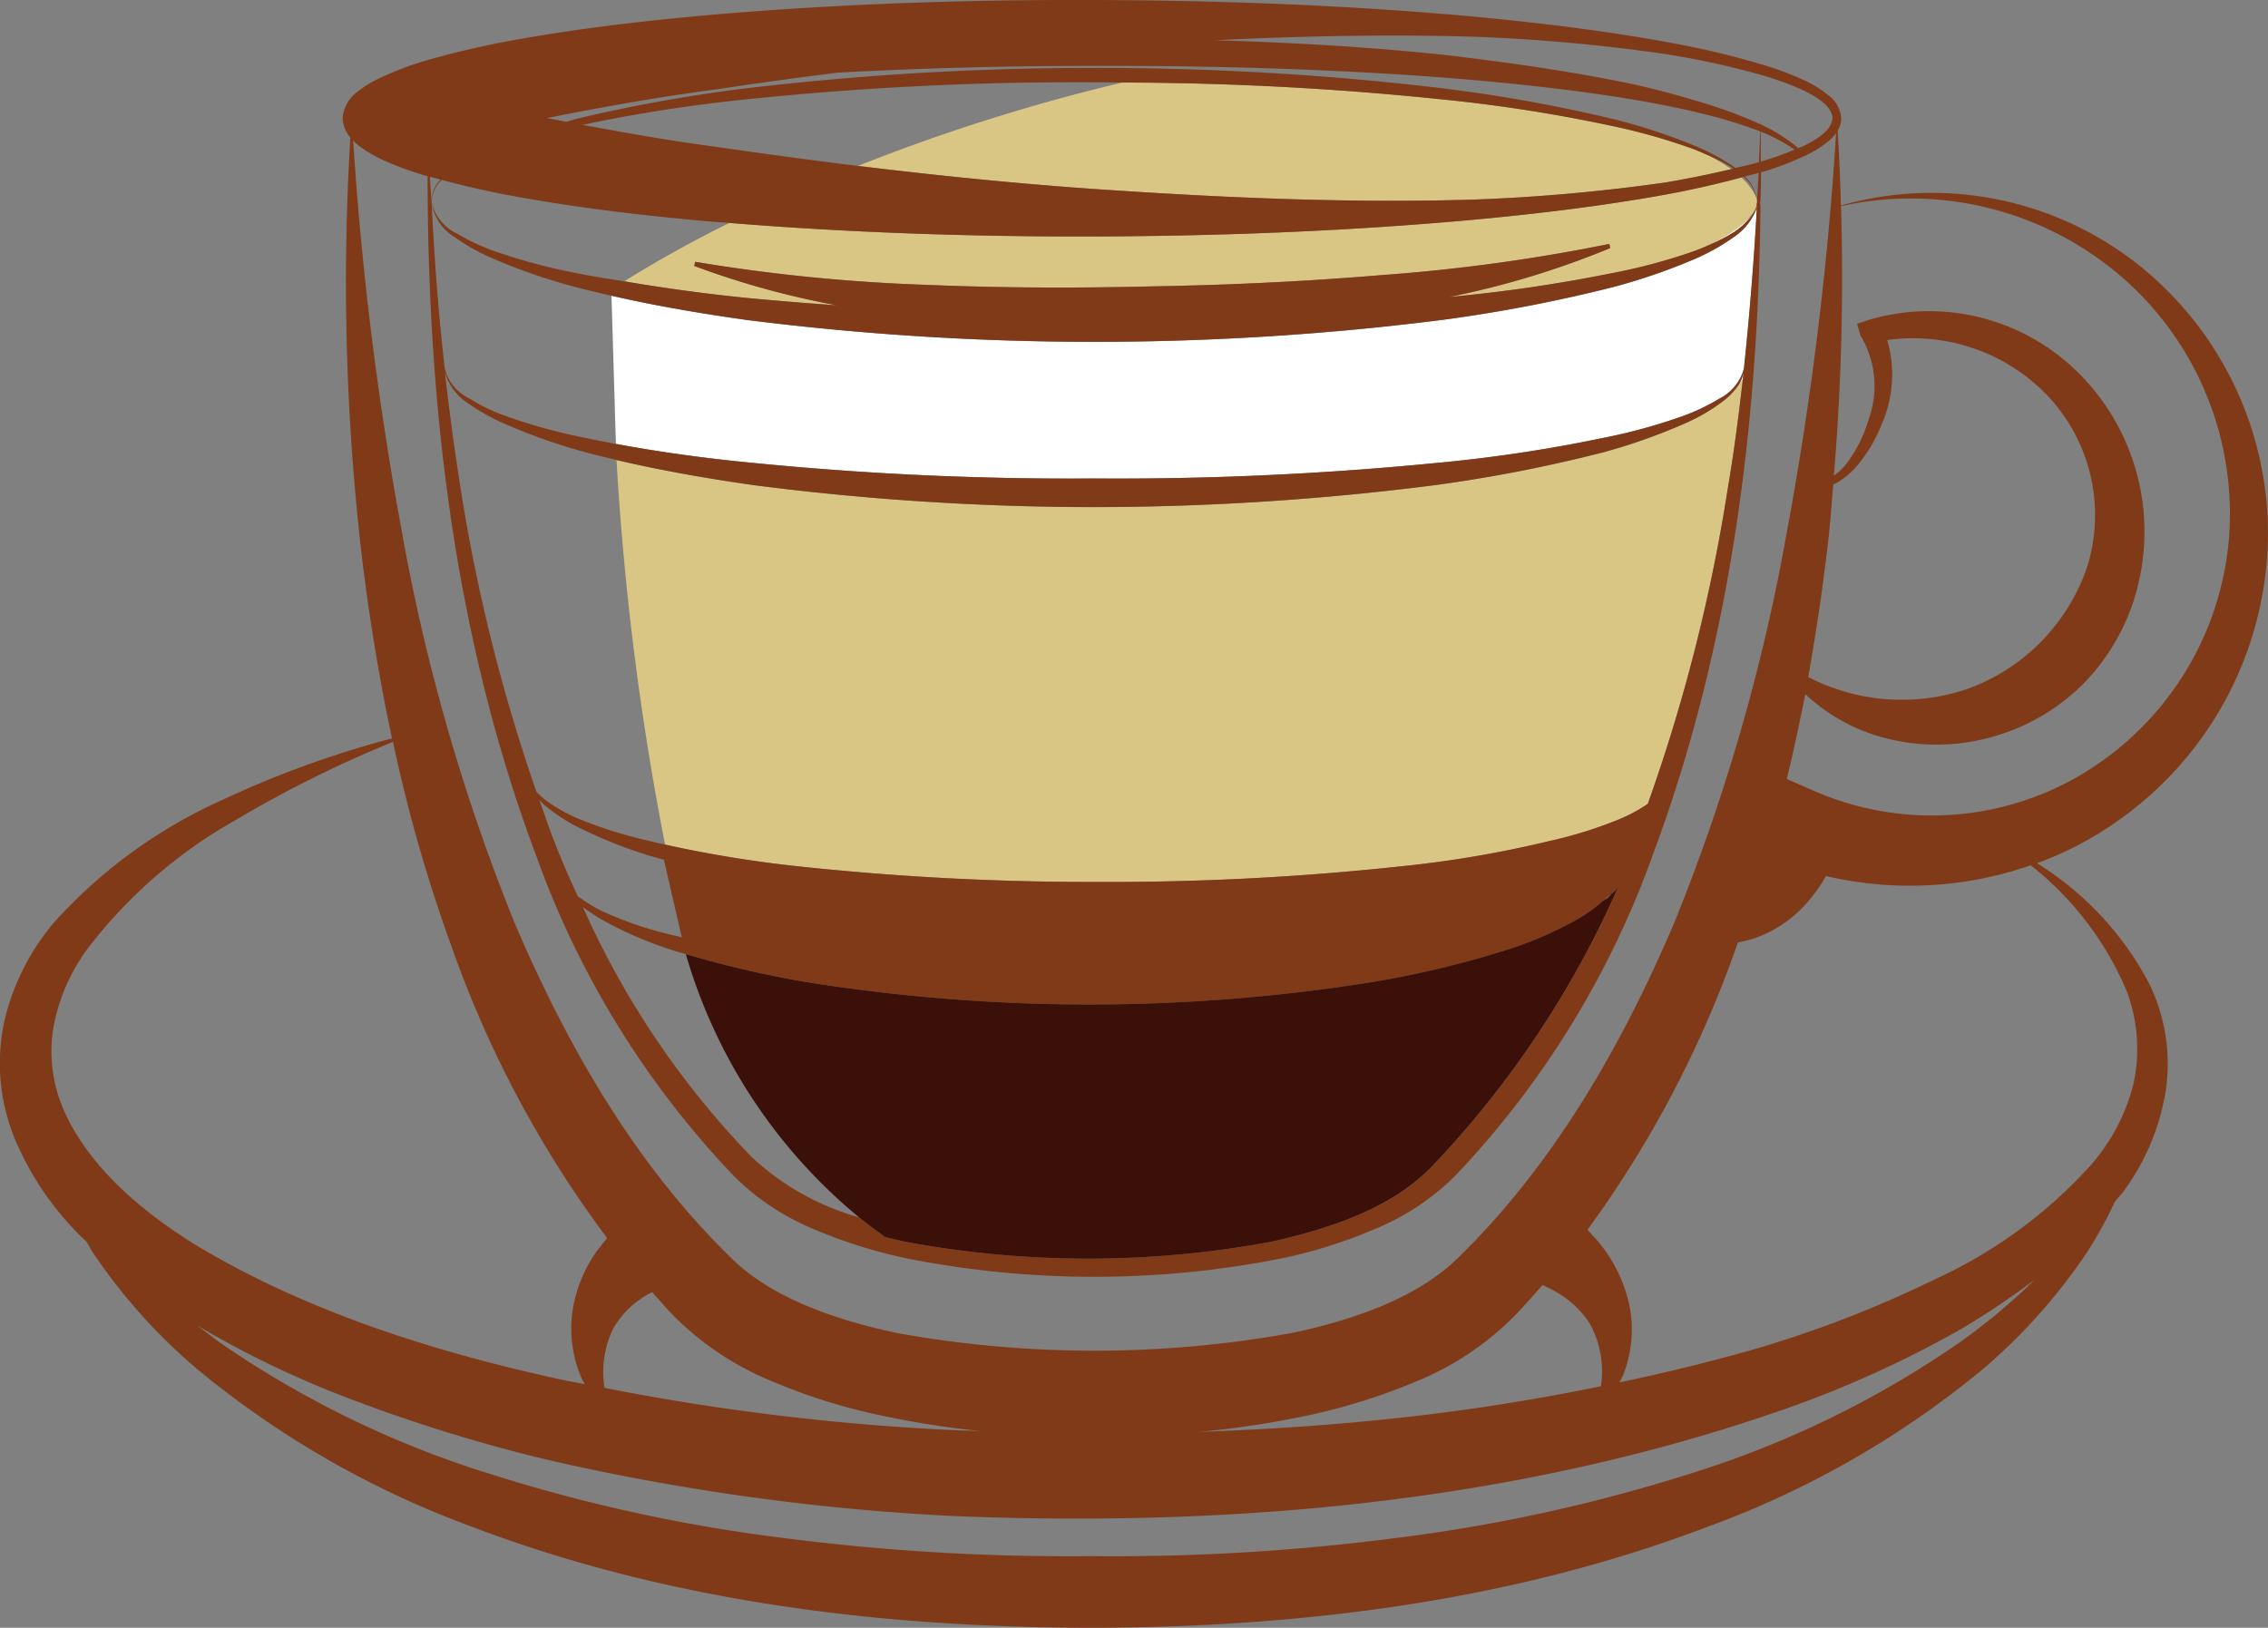 <svg xmlns="http://www.w3.org/2000/svg" id="Group_168" width="123.354" height="88.555" data-name="Group 168" viewBox="0 0 123.354 88.555">
    <rect x="0" y="0" width="123.354" height="88.555" fill="#808080" stroke="none"/>
    <defs>
        <style>
            .cls-1{fill:#d9c685}.cls-2{fill:#fff}.cls-3{fill:#803a17}.cls-4{fill:#3b1008}
        </style>
    </defs>
    <g id="Group_167" data-name="Group 167">
        <path id="Path_1441" d="M383.345 203.323a149.491 149.491 0 0 0 16.412.851 147.634 147.634 0 0 0 16.4-.851 59.957 59.957 0 0 0 8.067-1.376 23.134 23.134 0 0 0 3.888-1.222 8.63 8.63 0 0 0 1.459-.8 94.108 94.108 0 0 0 4.341-17.1c.34-1.992.6-3.993.827-5.994-.05.064-.081.13-.13.186-.033.048-.081.09-.114.138a3.633 3.633 0 0 1-.875.9 10.061 10.061 0 0 1-2.025 1.176 31.739 31.739 0 0 1-4.407 1.562 80.053 80.053 0 0 1-9.153 1.792 146.914 146.914 0 0 1-18.566 1.2 145.224 145.224 0 0 1-18.566-1.2c-2.494-.357-4.973-.786-7.421-1.362a155.33 155.33 0 0 0 2.641 20.924 65.561 65.561 0 0 0 7.222 1.176z" class="cls-1" data-name="Path 1441" transform="translate(-339.95 -156.194)"/>
        <path id="Path_1442" d="M380.5 177.416c1.588.153 3.174.276 4.761.388a46.073 46.073 0 0 1-7.744-2.139l.05-.226a96.023 96.023 0 0 0 12.41 1.248c4.148.178 8.327.193 12.491.088 4.164-.072 8.312-.266 12.459-.614a97.969 97.969 0 0 0 12.36-1.694l.048.226a47.266 47.266 0 0 1-8.747 2.659 82.979 82.979 0 0 0 8.731-1.273 31.4 31.4 0 0 0 4.521-1.2c.34-.121.663-.259.989-.406a9.27 9.27 0 0 0 1.718-1.084 3.875 3.875 0 0 0 .663-.753 1.885 1.885 0 0 0 .114-.437v-.09a.868.868 0 0 0-.05-.195 3.615 3.615 0 0 0-.809-1.06 51.966 51.966 0 0 1-3.986.906c-3.436.625-6.9 1.046-10.353 1.371-6.933.639-13.9.906-20.85.932-6.627.017-13.235-.2-19.847-.737a65.256 65.256 0 0 0-5.717 3.176c2.248.378 4.516.698 6.788.914z" class="cls-1" data-name="Path 1442" transform="translate(-339.757 -161.198)"/>
        <path id="Path_1443" d="M393.476 173.835c6.886.469 13.819.785 20.738.573a99.518 99.518 0 0 0 10.335-.93c1.2-.2 2.382-.447 3.565-.722a8.359 8.359 0 0 0-1.248-.753c-.259-.112-.52-.226-.777-.331a32.907 32.907 0 0 0-4.521-1.281 83.675 83.675 0 0 0-9.3-1.443 171.213 171.213 0 0 0-17.254-.908 104.793 104.793 0 0 0-14.387 4.539c4.262.521 8.54.957 12.849 1.256z" class="cls-1" data-name="Path 1443" transform="translate(-333.961 -163.554)"/>
        <path id="Path_1444" d="M407.251 171.6v-.086a.411.411 0 0 0-.033-.066.518.518 0 0 1 .033.152z" class="cls-1" data-name="Path 1444" transform="translate(-311.688 -160.699)"/>
        <path id="Path_1445" d="M407.258 171.612l-.05.261c.016-.033.033-.05.033-.073a.714.714 0 0 1 .017-.188z" class="cls-1" data-name="Path 1445" transform="translate(-311.696 -160.563)"/>
        <path id="Path_1446" d="M435.558 171.88a3.239 3.239 0 0 1-1.167 1.41 11.6 11.6 0 0 1-2.073 1.174 32.3 32.3 0 0 1-4.5 1.555 82.535 82.535 0 0 1-9.315 1.79 150.688 150.688 0 0 1-37.814 0c-2.462-.347-4.925-.761-7.356-1.319.066 2.082.195 6.636.243 8.06 2.512.47 5.041.8 7.6 1.046a174.877 174.877 0 0 0 18.419.834 177.121 177.121 0 0 0 18.421-.827 80.575 80.575 0 0 0 9.122-1.353 30.439 30.439 0 0 0 4.422-1.2 10.955 10.955 0 0 0 2.058-.981 2.582 2.582 0 0 0 1.312-1.628q.46-4.314.7-8.635c-.024.026-.057.05-.072.074z" class="cls-2" data-name="Path 1446" transform="translate(-340.076 -160.4)"/>
        <path id="Path_1447" d="M406.924 177a2.948 2.948 0 0 0 .031-.38 1.611 1.611 0 0 1-.276.7c.033-.048.081-.09.114-.138a1.816 1.816 0 0 0 .131-.182z" class="cls-2" data-name="Path 1447" transform="translate(-312.139 -156.368)"/>
        <path id="Path_1448" d="M407.333 171.6v.219l.031-.257c-.014.005-.014.02-.031.038z" class="cls-2" data-name="Path 1448" transform="translate(-311.592 -160.606)"/>
        <path id="Path_1449" d="M405.878 173.507a8.773 8.773 0 0 0 1.117-.575 3.836 3.836 0 0 0 1.053-.923 4.885 4.885 0 0 1-.452.413 9.265 9.265 0 0 1-1.718 1.085z" class="cls-2" data-name="Path 1449" transform="translate(-312.811 -160.23)"/>
        <path id="Path_1450" d="M478.582 195.046a18.7 18.7 0 0 0-7.323-15.262 18.116 18.116 0 0 0-15.9-3.006c-.031-1.36-.1-2.72-.176-4.074a1.305 1.305 0 0 0 .195-.654v-.017a1.731 1.731 0 0 0-.729-1.272 6.44 6.44 0 0 0-1.134-.722 16.887 16.887 0 0 0-2.479-.939 45.88 45.88 0 0 0-5.087-1.2c-3.436-.632-6.9-1.046-10.353-1.378-6.933-.64-13.9-.9-20.85-.923s-13.917.209-20.85.809c-3.484.309-6.933.706-10.385 1.314a49 49 0 0 0-5.12 1.174 17.033 17.033 0 0 0-2.512.956 5.958 5.958 0 0 0-1.2.737 1.971 1.971 0 0 0-.81 1.443 1.7 1.7 0 0 0 .421 1.044 129.552 129.552 0 0 0 .5 21.694 111.372 111.372 0 0 0 1.764 11 54.4 54.4 0 0 0-9.152 3.313 27.359 27.359 0 0 0-9.22 6.691 12.772 12.772 0 0 0-2.72 5.419 10.834 10.834 0 0 0 .533 6.252 16.244 16.244 0 0 0 3.938 5.7c.112.178.21.373.323.551a30.833 30.833 0 0 0 5.744 6.421 51 51 0 0 0 14.874 8.531c10.756 4.1 22.293 5.482 33.633 5.508 11.34-.017 22.892-1.408 33.633-5.508a50.751 50.751 0 0 0 14.9-8.531 31.052 31.052 0 0 0 5.721-6.415 22.374 22.374 0 0 0 1.49-2.714c.162-.211.356-.4.5-.606a12.53 12.53 0 0 0 2.284-5.509 9.955 9.955 0 0 0-.939-5.824 17.062 17.062 0 0 0-6.075-6.489 18.376 18.376 0 0 0 4.262-2.211 19.2 19.2 0 0 0 8.299-15.303zm-43.1-27.446a97.577 97.577 0 0 1 10.335.941 44.52 44.52 0 0 1 5.055 1.093 16.532 16.532 0 0 1 2.413.866c.713.349 1.573.844 1.621 1.523-.064.713-.908 1.183-1.621 1.54-.079.033-.162.055-.243.1a8.716 8.716 0 0 0-2.056-1.3v-.331a2.123 2.123 0 0 1-.017.323 25.672 25.672 0 0 0-2.075-.827 48.805 48.805 0 0 0-4.745-1.327c-3.225-.682-6.467-1.143-9.707-1.54-4.374-.5-8.764-.737-13.156-.875 4.739-.225 9.469-.331 14.201-.186zm17.351 6.14a15.744 15.744 0 0 1-1.832.649v-1.626a9.122 9.122 0 0 1 1.837.977zm-9.533 40.01a52.93 52.93 0 0 1-10.223 15.357c-2.236 2.262-5.524 3.337-8.716 4.052a54.349 54.349 0 0 1-19.863 0 89.68 89.68 0 0 1-1.115-.259q-.73-.524-1.411-1.07a14.091 14.091 0 0 1-5.848-3.28 47.055 47.055 0 0 1-9.186-13.6c.29.211.582.4.875.592a20.3 20.3 0 0 0 3.58 1.612c.373.13.763.244 1.15.356a57.315 57.315 0 0 0 6.432 1.5 97.762 97.762 0 0 0 31.025 0 53.552 53.552 0 0 0 7.582-1.856 20.779 20.779 0 0 0 3.58-1.612 8.908 8.908 0 0 0 1.248-.915c.1-.1.211-.178.323-.276a.109.109 0 0 0 .017-.033c.048-.031.081-.057.13-.088.064-.05.129-.1.193-.145a1.582 1.582 0 0 0 .228-.333zm-54.533-23.127c2.448.575 4.927 1.005 7.421 1.362a145.216 145.216 0 0 0 18.566 1.2 146.9 146.9 0 0 0 18.566-1.2 80.033 80.033 0 0 0 9.153-1.792 31.73 31.73 0 0 0 4.407-1.562 10.063 10.063 0 0 0 2.025-1.176 3.632 3.632 0 0 0 .875-.9 1.611 1.611 0 0 0 .276-.7 2.948 2.948 0 0 1-.031.38c-.228 2-.487 4-.827 5.995a94.1 94.1 0 0 1-4.341 17.1 8.628 8.628 0 0 1-1.459.8 23.134 23.134 0 0 1-3.889 1.222 59.955 59.955 0 0 1-8.067 1.376 147.627 147.627 0 0 1-16.4.851 149.492 149.492 0 0 1-16.412-.851 65.556 65.556 0 0 1-7.226-1.182c-.29-.066-.566-.121-.842-.195a24 24 0 0 1-3.888-1.222 8.519 8.519 0 0 1-1.766-1 4.361 4.361 0 0 1-.5-.461 94.957 94.957 0 0 1-4.115-16.453 137.06 137.06 0 0 1-.86-6.375 2.937 2.937 0 0 0 1.15 1.621 11.126 11.126 0 0 0 2.042 1.167 30.885 30.885 0 0 0 4.407 1.562c.582.157 1.146.294 1.73.432zm-4.017 18.687a9.225 9.225 0 0 0 1.733 1.193 25.475 25.475 0 0 0 3.872 1.588c.323.1.663.186.989.283l.972 4.221c-.226-.059-.47-.116-.7-.171a19.714 19.714 0 0 1-3.616-1.248 7.753 7.753 0 0 1-1.345-.827 50.79 50.79 0 0 1-1.15-2.657c-.34-.842-.632-1.716-.939-2.584.065.066.115.137.179.202zm65.338-23.669a2.582 2.582 0 0 1-1.312 1.628 10.949 10.949 0 0 1-2.058.981 30.43 30.43 0 0 1-4.421 1.2 80.576 80.576 0 0 1-9.122 1.353 177.135 177.135 0 0 1-18.421.827 174.882 174.882 0 0 1-18.419-.834 84.814 84.814 0 0 1-7.6-1.046c-.5-.1-1.02-.186-1.523-.3a30.8 30.8 0 0 1-4.421-1.2 10.1 10.1 0 0 1-2.058-.989 2.47 2.47 0 0 1-1.312-1.63c-.34-2.988-.568-5.993-.711-9a2.67 2.67 0 0 0 1.231 1.854 11.114 11.114 0 0 0 2.088 1.174 31.646 31.646 0 0 0 4.5 1.555c.649.171 1.3.325 1.961.47 2.431.559 4.894.972 7.356 1.319a150.69 150.69 0 0 0 37.814 0 82.527 82.527 0 0 0 9.315-1.79 32.289 32.289 0 0 0 4.5-1.555 11.6 11.6 0 0 0 2.073-1.174 3.239 3.239 0 0 0 1.167-1.41c.015-.057.015-.121.031-.169.016-.09.033-.171.05-.261a.711.711 0 0 0-.017.187V177q-.242 4.33-.696 8.64zm-16.541-14.646a83.654 83.654 0 0 1 9.3 1.443 32.9 32.9 0 0 1 4.521 1.281c.257.1.518.219.777.331a10.464 10.464 0 0 1 1.329.689c0 .017.016.024.031.033a.34.34 0 0 0-.112.031c-1.183.276-2.367.52-3.565.722a99.524 99.524 0 0 1-10.335.93c-6.919.211-13.852-.1-20.738-.573-4.309-.3-8.587-.739-12.847-1.255-2.56-.318-5.12-.658-7.646-1.029-2.479-.325-4.925-.755-7.34-1.207a84.741 84.741 0 0 1 9.041-1.4 173.266 173.266 0 0 1 18.792-.915c.52 0 1.02.007 1.54.015a171.2 171.2 0 0 1 17.248.903zm17.254 5.421v.086a.519.519 0 0 0-.033-.153 2.071 2.071 0 0 0-.632-1.15c.244-.064.5-.121.746-.195-.021.478-.054.941-.082 1.411zm-67.282-.083c3.451.616 6.9 1.013 10.385 1.321.34.024.663.048 1 .074 6.612.533 13.22.753 19.847.737 6.95-.026 13.917-.292 20.85-.932 3.451-.325 6.917-.746 10.353-1.371a51.966 51.966 0 0 0 3.986-.906.831.831 0 0 1 .129-.033 2.048 2.048 0 0 1 .68 1.093.872.872 0 0 1 .05.195v.09a1.885 1.885 0 0 1-.114.437 2.461 2.461 0 0 1-.211.34 3.835 3.835 0 0 1-1.053.923 8.778 8.778 0 0 1-1.117.575c-.325.147-.649.285-.989.406a31.394 31.394 0 0 1-4.521 1.2 82.979 82.979 0 0 1-8.731 1.273 47.265 47.265 0 0 0 8.747-2.659l-.048-.226a97.972 97.972 0 0 1-12.36 1.694c-4.147.347-8.3.542-12.459.614-4.164.1-8.343.09-12.491-.088a96.027 96.027 0 0 1-12.41-1.248l-.05.226a46.067 46.067 0 0 0 7.744 2.139 185.763 185.763 0 0 1-4.761-.388 97.699 97.699 0 0 1-6.788-.915c-.827-.138-1.671-.254-2.479-.423a31.394 31.394 0 0 1-4.521-1.2 11.287 11.287 0 0 1-2.106-.981 2.485 2.485 0 0 1-1.376-1.709v-.074a1.847 1.847 0 0 1 .551-1.132c1.406.382 2.832.69 4.258.948zm10.741-5.881c2.17-.331 4.342-.623 6.529-.9q7.046-.378 14.093-.366c6.5-.015 12.994.171 19.459.68 3.24.27 6.48.61 9.672 1.143 1.6.268 3.192.592 4.747 1.013.744.219 1.49.447 2.22.73-.033.551-.048 1.11-.081 1.669l-.017.007c-.423.123-.842.211-1.262.309a.6.6 0 0 1-.1-.073 11.442 11.442 0 0 0-2.089-1.127 31.926 31.926 0 0 0-4.5-1.472 84.29 84.29 0 0 0-9.3-1.67 157.776 157.776 0 0 0-18.875-1.1 159.711 159.711 0 0 0-18.875 1.1 84.3 84.3 0 0 0-9.3 1.67c-.195.048-.356.112-.549.16-.342-.074-.7-.129-1.055-.2 3.023-.608 6.136-1.16 9.278-1.573zm-15.06 4.918a1.715 1.715 0 0 0-.5 1.141 30.693 30.693 0 0 1-.081-1.288c.196.049.391.09.581.147zm-4.763-2.13c.081.081.162.16.243.233a6.883 6.883 0 0 0 1.2.746 16.728 16.728 0 0 0 2.512.939l.1.026c0 12.491 1.457 25.117 5.9 36.954a49.336 49.336 0 0 0 10.708 17.39 13.323 13.323 0 0 0 4.423 2.951 27.171 27.171 0 0 0 4.973 1.569 52.363 52.363 0 0 0 20.5 0 26.39 26.39 0 0 0 4.973-1.569 13.335 13.335 0 0 0 4.44-2.942 49.524 49.524 0 0 0 10.71-17.408c4.228-11.315 5.75-23.361 5.864-35.318v-.219c.017-.542.031-1.077.031-1.619a.091.091 0 0 1 .033-.007 16.739 16.739 0 0 0 2.479-.95 5.522 5.522 0 0 0 1.134-.72 2.062 2.062 0 0 0 .437-.454 180.266 180.266 0 0 1-2.657 21.589 105.481 105.481 0 0 1-6.156 21.394c-2.883 6.763-6.608 13.195-11.744 18.2-2.172 2.146-5.575 3.354-9.025 4.091a60.447 60.447 0 0 1-21.514 0c-3.451-.737-6.871-1.952-9.008-4.091-5.153-5.013-8.88-11.438-11.763-18.2a106.723 106.723 0 0 1-6.156-21.394 181.185 181.185 0 0 1-2.632-21.191zm83.438 10.86a10.118 10.118 0 0 1 8.749 3.052 9.459 9.459 0 0 1 2.139 9.253 10.725 10.725 0 0 1-6.481 6.658 11.054 11.054 0 0 1-8.7-.632c.454-2.543.825-5.1 1.117-7.663.1-.939.164-1.88.245-2.819a1.484 1.484 0 0 0 .323-.164 4.312 4.312 0 0 0 1-.882 8.129 8.129 0 0 0 1.329-2.268 6.674 6.674 0 0 0 .279-4.535zm-16.184 53.49a5.391 5.391 0 0 1 .616 3.425 118.443 118.443 0 0 1-13.139 1.937c-2.9.276-5.814.437-8.731.549a51.161 51.161 0 0 0 6.042-.923 32.582 32.582 0 0 0 5.816-1.84 15.966 15.966 0 0 0 5.362-3.6c.5-.527.989-1.077 1.474-1.628a7.98 7.98 0 0 1 .761.388 5.3 5.3 0 0 1 1.799 1.692zm-33.115 5.864c-.388-.024-.777-.024-1.183-.039a129.324 129.324 0 0 1-19.279-2.31 5.358 5.358 0 0 1 .487-3.256 4.921 4.921 0 0 1 2.106-1.953c.371.413.73.834 1.119 1.24a16.084 16.084 0 0 0 5.379 3.6 31.514 31.514 0 0 0 5.816 1.84 50.036 50.036 0 0 0 5.555.878zm-49.753-17.2a7.976 7.976 0 0 1-.713-4.578 10.328 10.328 0 0 1 1.913-4.5 26.489 26.489 0 0 1 8-6.948 64.842 64.842 0 0 1 8.586-4.271 83.162 83.162 0 0 0 3.207 11.2 59.21 59.21 0 0 0 8.442 15.8c-.226.283-.47.559-.68.875a7.557 7.557 0 0 0-1.248 3.442 6.852 6.852 0 0 0 .549 3.337c.05.107.116.195.164.292-.39-.081-.779-.145-1.167-.226-7.033-1.516-14.014-3.743-20.025-7.364-2.944-1.832-5.651-4.156-7.028-7.056zm103.023 12.356a53.641 53.641 0 0 1-14.711 7.169 89.18 89.18 0 0 1-16.105 3.508 119.076 119.076 0 0 1-16.524.97 120.654 120.654 0 0 1-16.524-.97 88.674 88.674 0 0 1-16.089-3.5 54.019 54.019 0 0 1-14.727-7.167c-.4-.292-.792-.6-1.2-.908a53 53 0 0 0 8.084 3.905 88.449 88.449 0 0 0 10.822 3.368 126.162 126.162 0 0 0 22.293 3.095c14.953.6 30.134-.7 44.44-5.581a58.674 58.674 0 0 0 10.368-4.642 42.872 42.872 0 0 0 3.936-2.648 33.99 33.99 0 0 1-4.063 3.401zm9.071-19.06a8.975 8.975 0 0 1 .357 5.006 10.665 10.665 0 0 1-2.332 4.44 25.954 25.954 0 0 1-8.426 6.18 62.135 62.135 0 0 1-10.028 3.872 106.61 106.61 0 0 1-7.176 1.757c.064-.129.129-.241.195-.379a6.813 6.813 0 0 0 .4-3.549 8.084 8.084 0 0 0-1.555-3.492c-.244-.316-.52-.6-.777-.884a59.5 59.5 0 0 0 8.084-15.35c.031-.1.064-.186.1-.283a.489.489 0 0 0 .129-.024 5.711 5.711 0 0 0 1.215-.373 6.684 6.684 0 0 0 2.058-1.386 8.235 8.235 0 0 0 1.362-1.79c0-.017.015-.031.015-.04a19.974 19.974 0 0 0 11.147-.584 17.321 17.321 0 0 1 5.232 6.878zm-16.849-10.85l-1.652-.722c.373-1.531.7-3.078 1.005-4.618a10.074 10.074 0 0 0 3.466 2.123 11.079 11.079 0 0 0 6.173.34 11.305 11.305 0 0 0 5.542-3.085 11.529 11.529 0 0 0 2.981-5.588 12.18 12.18 0 0 0-3.5-11.454 11.517 11.517 0 0 0-11.243-2.683l-.6.2.162.557v.009l.033.121.048.05a5.326 5.326 0 0 1 .39 4.447 7.49 7.49 0 0 1-1.036 2.187 3.288 3.288 0 0 1-.812.858.163.163 0 0 0-.048.031 129.856 129.856 0 0 0 .388-14.661 17.554 17.554 0 0 1 15.214 3.808 17.053 17.053 0 0 1 5.881 14.321 16.545 16.545 0 0 1-7.922 12.735 15.985 15.985 0 0 1-14.47 1.024z" class="cls-3" data-name="Path 1450" transform="translate(-355.234 -165.599)"/>
        <path id="Path_1451" d="M425.87 192.279c-.1.114-.195.211-.195.219-.1.066-.195.114-.276.178a8.913 8.913 0 0 1-1.248.915 20.776 20.776 0 0 1-3.58 1.612 53.549 53.549 0 0 1-7.582 1.856 97.762 97.762 0 0 1-31.025 0 57.331 57.331 0 0 1-6.432-1.5 29 29 0 0 0 9.429 14.323q.681.546 1.411 1.07c.371.088.744.176 1.115.259a54.349 54.349 0 0 0 19.863 0c3.192-.715 6.48-1.79 8.716-4.052a52.93 52.93 0 0 0 10.225-15.359 1.584 1.584 0 0 1-.228.333l-.193.146z" class="cls-4" data-name="Path 1451" transform="translate(-338.23 -143.651)"/>
    </g>
</svg>
